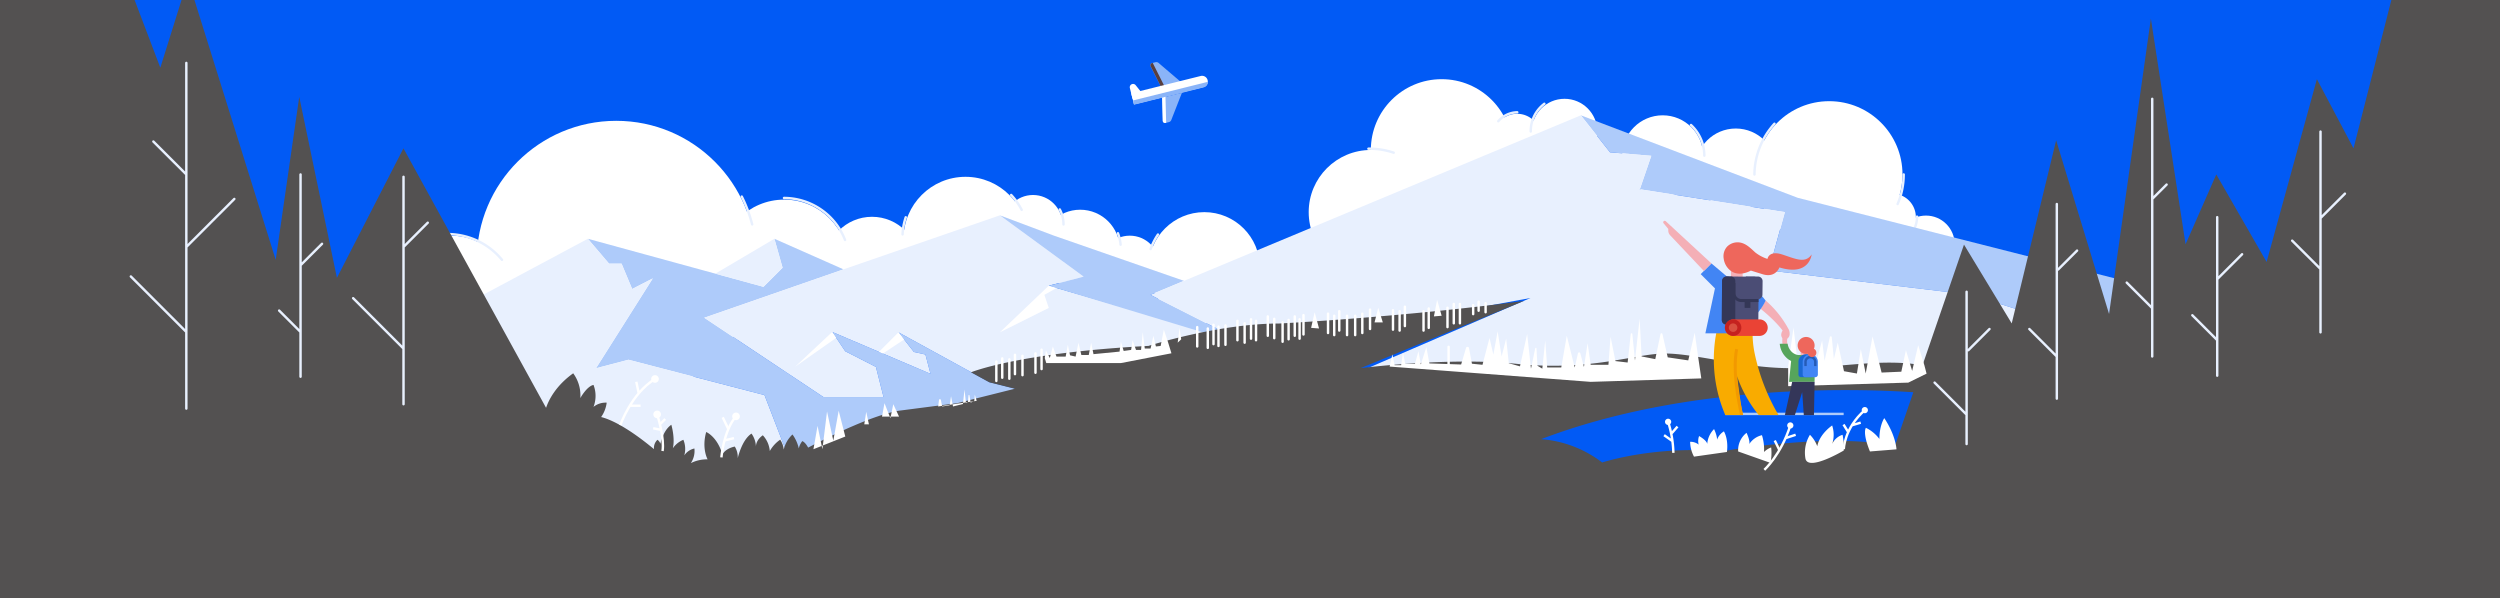 <svg xmlns="http://www.w3.org/2000/svg" fill="none" viewBox="0 0 1024 245">
  <rect x="0" y="0" width="1024" height="245" fill="#333333" stroke="none"/>
  <g clip-path="url(#a)">
    <path fill="#015af5" d="M1023.97 0H32.2v203.21h991.77V0Z" />
    <path
      fill="#ffffff"
      d="M184.63 147.35c14.034 0 25.41-11.376 25.41-25.41s-11.376-25.41-25.41-25.41-25.41 11.376-25.41 25.41 11.376 25.41 25.41 25.41Z"
    />
    <path
      fill="#fff"
      d="M252.4 163.73c31.547 0 57.12-25.573 57.12-57.12 0-31.546-25.573-57.12-57.12-57.12-31.546 0-57.12 25.574-57.12 57.12 0 31.547 25.574 57.12 57.12 57.12Z"
    />
    <path
      fill="#fff"
      d="M321.22 134.24c14.492 0 26.24-11.748 26.24-26.24 0-14.492-11.748-26.24-26.24-26.24-14.492 0-26.24 11.748-26.24 26.24 0 14.492 11.748 26.24 26.24 26.24Z"
    />
    <path
      fill="#fff"
      d="M357.18 127.2c10.604 0 19.2-8.596 19.2-19.2s-8.596-19.2-19.2-19.2-19.2 8.596-19.2 19.2 8.596 19.2 19.2 19.2Z"
    />
    <path
      fill="#fff"
      d="M395.48 123.18c14.017 0 25.38-11.363 25.38-25.38s-11.363-25.38-25.38-25.38S370.1 83.783 370.1 97.8s11.363 25.38 25.38 25.38Z"
    />
    <path
      fill="#fff"
      d="M423.12 103.93c6.644 0 12.03-5.386 12.03-12.03 0-6.644-5.386-12.03-12.03-12.03-6.644 0-12.03 5.386-12.03 12.03 0 6.644 5.386 12.03 12.03 12.03Z"
    />
    <path
      fill="#fff"
      d="M442.44 118.38c8.969 0 16.24-7.271 16.24-16.24 0-8.97-7.271-16.24-16.24-16.24-8.969 0-16.24 7.27-16.24 16.24 0 8.969 7.271 16.24 16.24 16.24Z"
    />
    <path
      fill="#fff"
      d="M462.76 120.77c6.694 0 12.12-5.426 12.12-12.12 0-6.694-5.426-12.12-12.12-12.12-6.694 0-12.12 5.426-12.12 12.12 0 6.694 5.426 12.12 12.12 12.12Z"
    />
    <path
      fill="#fff"
      d="M493.29 132.43c12.576 0 22.77-10.194 22.77-22.77 0-12.575-10.194-22.77-22.77-22.77-12.575 0-22.77 10.195-22.77 22.77 0 12.576 10.195 22.77 22.77 22.77ZM561.5 112.35c14.061 0 25.46-11.399 25.46-25.46 0-14.061-11.399-25.46-25.46-25.46-14.061 0-25.46 11.399-25.46 25.46 0 14.061 11.399 25.46 25.46 25.46Z"
    />
    <path
      fill="#fff"
      d="M590.5 90.43c16.016 0 29-12.984 29-29s-12.984-29-29-29-29 12.984-29 29 12.984 29 29 29Z"
    />
    <path
      fill="#fff"
      d="M621.42 66.03a9.71 9.71 0 0 0 9.71-9.71 9.71 9.71 0 0 0-9.71-9.71 9.71 9.71 0 0 0-9.71 9.71 9.71 9.71 0 0 0 9.71 9.71Z"
    />
    <path
      fill="#fff"
      d="M640.83 67.33c7.417 0 13.43-6.013 13.43-13.43s-6.013-13.43-13.43-13.43-13.43 6.013-13.43 13.43 6.013 13.43 13.43 13.43ZM681.03 80.41c9.162 0 16.59-7.428 16.59-16.59 0-9.162-7.428-16.59-16.59-16.59-9.162 0-16.59 7.428-16.59 16.59 0 9.162 7.428 16.59 16.59 16.59Z"
    />
    <path
      fill="#fff"
      d="M710.98 85.82c9.163 0 16.59-7.428 16.59-16.59 0-9.162-7.427-16.59-16.59-16.59-9.162 0-16.59 7.428-16.59 16.59 0 9.162 7.428 16.59 16.59 16.59Z"
    />
    <path
      fill="#fff"
      d="M749.24 101.48c16.58 0 30.02-13.44 30.02-30.02s-13.44-30.02-30.02-30.02-30.02 13.44-30.02 30.02 13.44 30.02 30.02 30.02Z"
    />
    <path
      fill="#fff"
      d="M775.1 98.58c5.318 0 9.63-4.311 9.63-9.63 0-5.319-4.312-9.63-9.63-9.63a9.63 9.63 0 0 0-9.63 9.63 9.63 9.63 0 0 0 9.63 9.63Z"
    />
    <path
      fill="#fff"
      d="M788.88 111.82c6.495 0 11.76-5.265 11.76-11.76s-5.265-11.76-11.76-11.76-11.76 5.265-11.76 11.76 5.265 11.76 11.76 11.76Z"
    />
    <path
      stroke="#E8F0FE"
      stroke-linecap="round"
      stroke-linejoin="round"
      d="M183.26 95.88a28.902 28.902 0 0 1 22.35 10.55M321.13 81.09a26.892 26.892 0 0 1 25 17.2M303.83 80.52a57.355 57.355 0 0 1 4.26 11.38M414.18 79.86a27.522 27.522 0 0 1 4.3 6.1M369.69 96c.105-2.383.546-4.74 1.31-7M434.09 85.8a13.048 13.048 0 0 1 1.52 6.13M457.91 95.54a17.557 17.557 0 0 1 1.09 4.68M471.3 102a26.165 26.165 0 0 1 3-5.93M560.51 60.91a31.472 31.472 0 0 1 10.34 1.63M613.69 49.66a10.502 10.502 0 0 1 7.77-3.66M627 53.86a13.938 13.938 0 0 1 5.57-11.35M692.63 51.2a17.092 17.092 0 0 1 5.46 12.55M718.62 71.46a31.284 31.284 0 0 1 8.2-20.77M779.75 71.46a30.526 30.526 0 0 1-2.49 12.11M785.21 88.74a11.15 11.15 0 0 1-1.11 5"
    />
    <path
      fill="#AECBFA"
      d="m240.78 97.8 71.93 19.68 7.83-7.82-3.35-11.86 28.32 12.53-57.04 19.82 48.84 32.5h24.59l-3.13-12.37-12.57-6.41-5.31-7.9 40.24 17.14-2.08-7.9-4.72-1.04-6.31-8.05 37.26 20.42 24.3 6.11-103.91 31.67-12.53-32.48-55.74-14.49-13.3 3.5 23.27-36.82-8.44 4.35-4.34-10.38h-5.12l-8.69-10.2ZM647.5 47.23l88.88 33.8 137.58 34.95-12.58 21.8-54-17.01-82.88-9.99 6.58-23.89-59.41-9.37 4.7-13.7-16.9-1.43-11.97-15.16Z"
    />
    <path
      fill="#E8F0FE"
      d="m185.81 127.21 54.97-29.41 8.69 10.2h5.12l4.34 10.38 8.44-4.35-23.27 36.82 13.3-3.5 55.74 14.49 12.53 32.48-81.82 19.43-58.04-86.54ZM317.19 97.8 293 112.09l19.71 5.39 7.83-7.82-3.35-11.86ZM288.47 130.15l57.04-19.82 64.03-22.13 34.32 25.11-14.28 3.71 74.89 21.72-106.66 13.71-29.79-16.33 6.31 8.05 4.72 1.04 2.08 7.9-40.24-17.14 5.31 7.9 12.57 6.41 3.13 12.37h-24.59l-48.84-32.5Z"
    />
    <path
      fill="#AECBFA"
      d="m409.54 88.2 34.32 25.11-14.28 3.71 85.06 25.75-43.43-22 13.75-5.74-53.23-18.5-22.19-8.33Z"
    />
    <path
      fill="#E8F0FE"
      d="M471.21 120.77 647.5 47.23l11.97 15.16 16.9 1.43-4.7 13.7 59.41 9.37-6.58 23.89 82.88 9.99 54 17.01-7.28 29.58-103.54-13.62H553.35l73.53-31.69-112.24 20.72-43.43-22Z"
    />
    <path
      fill="#535151"
      d="M979.496.007 964 60.76l-15-28.33-20.6 74.86-20.61-35.83-12.58 28.6L881 7.6l-17.13 121-21.67-71.13-18.2 75-19.55-32.28-17 49.43c-17-3-34 1.17-54.27 1.17-20.54 0-41.55-6.94-54.07-5.88-12.52 1.06-29.75 7-57.79 4.13s-64 1.75-64 1.75l66.9-27.52C573.31 130 524 132.51 524 132.51c-25 0-53.57 9.17-53.57 9.17-53.57 2.83-72.7 10.82-72.7 10.82l7.47 4.09 10.5 2.64-23.58 5.9-23.92 3.1c-10.09 1.7-26.27 9.38-37.19 15.11-1.23-2.33-2.39-2.66-2.39-2.66a7.622 7.622 0 0 0-1.44 3 15.341 15.341 0 0 0-2.58-5.72 12.41 12.41 0 0 0-3.59 6.2 8.736 8.736 0 0 0-1.44-4.07 14.094 14.094 0 0 0-4.26 4.65 10.736 10.736 0 0 0-2.86-6.45c-2.83 2-2.84 4.36-2.82 4.79a9.683 9.683 0 0 0-1.81-5.48c-4 2.57-5.65 10.1-5.65 10.1a8.172 8.172 0 0 0-1.2-4.79c-4 .86-5.07 3.22-5.07 3.22-2.15-7.37-6.64-9.18-6.64-9.18-1.92 6.78.58 11.2.58 11.2a14.708 14.708 0 0 0-6.88 1.55 8.934 8.934 0 0 0 1.47-6 6.752 6.752 0 0 0-4.15 2.84 9.71 9.71 0 0 0-.37-6.4 9.51 9.51 0 0 0-4.32 3.49c1-4.21-.61-9.65-.61-9.65-3.4 2.29-4.49 7.8-4.49 7.8a2.995 2.995 0 0 0-1.2-1.64 4.55 4.55 0 0 0-1.41 3.83c-11.67-9.68-18.57-12.39-21.66-13.15a12.992 12.992 0 0 0 2.28-5.89 7.876 7.876 0 0 0-5.4 1.73 12.515 12.515 0 0 0 0-9c-2.74.55-5.4 5.4-5.4 5.4a15.272 15.272 0 0 0-2.92-10.16c-7.06 5.06-10 10.84-11.11 14.15L165.25 60.76 138 113.81l-15.43-74.14-9.64 66.76L79.65 0h-5.3l-8.68 27.73L55.128-.007H0V245h1024V.007h-44.504ZM776.06 182.87c-25.17-6.12-70.81 2-70.81 2-27.82-2.45-49 4.57-49 4.57a46.871 46.871 0 0 0-25-9.56c60.4-23.07 130.2-20.71 152.45-19.21l-7.64 22.2Z"
    />
    <path
      fill="#fff"
      d="m340.89 135.97-15.22 14.25 16.84-11.84-1.62-2.41ZM368.02 136.12l-8 8 1.63.69 8.67-5.76-2.3-2.93ZM429.58 117.02l-20.04 19.1 20.04-10-1.81-5.35 4.96-2.79-3.15-.96ZM333.18 184l1.69-9.57 1.98 9.57 1.9-15.47 2.57 11.95 2.2-12.25 2.71 10.57M354.01 173.8l.8-5.13 1.1 5.13h-1.9ZM361.27 170.63l1.02-5.5 2.42 6.2 1.18-5.78 2.35 5.08M384.27 166.49l.35-2.69a.392.392 0 0 1 .137-.218.396.396 0 0 1 .486 0 .392.392 0 0 1 .137.218l.53 2.71L389 166l.54-3.72.82 4.21 4.05-1 .66-5.92.6 5.56.82-.44.21-2.74a.201.201 0 0 1 .195-.156.201.201 0 0 1 .195.156l.5 3 1.48-.77.21-2.57.77 2.57M776.8 184.05s-.19-5.52-5-12.79c0 0-2 2.91-2 8.53a15.456 15.456 0 0 0-5.52-4.56s-1.55 1.84 1.65 9.69l10.87-.87ZM755.2 184.53a27.017 27.017 0 0 0-.48-6.44 6.921 6.921 0 0 0-2.545 1.433 6.92 6.92 0 0 0-1.725 2.357 12.05 12.05 0 0 0 0-7.61s-5.13 3.39-6.1 8.52a12.654 12.654 0 0 0-3-4.7 13.998 13.998 0 0 0-1.84 9.74c1.07 5.42 15.69-3.3 15.69-3.3ZM725.18 189.6a19.79 19.79 0 0 0 .29-6.33 8.113 8.113 0 0 0-2.92 1.86 19.613 19.613 0 0 0-.85-6.88 8.409 8.409 0 0 0-5.22 3.68s.57-1-1.09-4.65a8.995 8.995 0 0 0-3.44 7.64l13.23 4.68ZM707.34 185.13s.81-4.69-1.22-8.45a6.697 6.697 0 0 0-2.83 3.44s.16-1.42-1.21-4.37a9.555 9.555 0 0 0-2.8 6.18s.21-1.25-3.33-3.33a5.925 5.925 0 0 0-.19 3.5 5.237 5.237 0 0 0-3.48-1.13c.03 2.121.572 4.203 1.58 6.07l13.48-1.91Z"
    />
    <path
      stroke="#fff"
      stroke-miterlimit="10"
      d="M722.67 192.45s6.82-6.16 10.64-18.18"
    />
    <path
      fill="#fff"
      d="M733.31 175.54a1.27 1.27 0 1 0-.001-2.541 1.27 1.27 0 0 0 .001 2.541ZM683.26 174.05a1.27 1.27 0 1 0-.001-2.541 1.27 1.27 0 0 0 .001 2.541Z"
    />
    <path
      stroke="#fff"
      stroke-miterlimit="10"
      d="m731.35 179.45 4.15-1.36M728.84 184.35l-1.9-3.91M685.41 185.49a45.141 45.141 0 0 0-2.15-12.71M684.76 177.43l2.35-2.71M685.04 180.68l-3.43-2.44"
    />
    <path
      fill="#fff"
      d="m788.25 149.7-2.56-8.31-2.47 10.53-2.55-8.47-1.89 8.8-8.08.35-3.7-14.82-2.81 15.22-2-10-1.6 10-5.29-.95-2.55-11.7-1.6 6.65-.86-8.88a.398.398 0 0 0-.373-.367.404.404 0 0 0-.417.317l-2.16 9.74-1-8.35-3.44 12.6-6.37-1.83-1.91-16.12-2.19 16v8.06l49.22-1.45 7.47-3.68-.87-3.34ZM695.66 146.89l-1.51-10.63-2.64 11.36-8.41-1.25-2.17-9.56a.403.403 0 0 0-.39-.311.404.404 0 0 0-.25.087.406.406 0 0 0-.14.224L678 147.1l-5.6-1.1-.81-15.53-1.9 17.14-1.09-10.79a.32.32 0 0 0-.64 0l-1.28 11.67-5-.59-2-10-.87 11.53h-7.27l-1.25-8.84-1.51 9.71-1.49-5.6a.49.49 0 0 0-.95 0l-1.34 5.82-3.25-13-2.26 13h-5.76l-.81-11.08-1.19 11.56-2-1.19-.39-7.14a.263.263 0 0 0-.255-.209.26.26 0 0 0-.255.209l-1.74 8.33-1.57-14.2-2.94 13.26-4.58-1.29-1.07-10.09-1.87 7.32-1.63-10.27-1.75 9.52-1.57-6.83-2.88 11-4.32-.44-1.2-6.39a.627.627 0 0 0-.591-.526.63.63 0 0 0-.639.466l-2 6.77-13-.44-1.25-6.7-2.26 7.14-.97-5.48-1.44 5.2h-3.96l-.94-4.57-.75 5.13h-2.69l-.89-4.43-1.13 5 82.34 6.26 45.31-1.41-1.19-8.11Z"
    />
    <path
      stroke="#fff"
      stroke-linecap="round"
      stroke-miterlimit="10"
      d="M593.35 142.07V150M595.47 124.5v7.93M592.89 126.05v7.93M597.98 124.5v7.93M603.41 124.98v3.69M605.64 123.58v3.69M608.5 124.2v3.69M585.21 126.36v7.93M583.08 127.47v7.93M575.44 125.63v7.93M573.28 127.47v7.93M570.57 127.09v7.93M561.17 126.82v7.93M558 128.47v7.93M555.08 129.33v7.93M551.75 129.33v7.93M548.56 127.47v7.93M546.5 129.33v7.93M543.96 128.47v7.93M533.91 129.07V137M532.31 130.79v7.93M530.33 129.6v7.93M527.81 131.05v7.93M525.35 132.05v7.93M521.93 130.59v7.93M519.29 129.6v7.93M514.47 131.43v7.93M512.42 130.79v7.93M509.8 132.43v7.93M506.85 131.43v7.93M501.95 133.3v7.93M499.09 133.77v7.93M497.05 133.03v7.93M494.71 134.55v7.93M490.38 133.98v7.93M426.62 143.24v7.93M424.13 144.76v7.92M418.81 145.74v7.93M415.73 145.33v7.92M413.42 147.2v7.93M410.52 146.79v7.93M408.1 148.1v7.93"
    />
    <path
      fill="#fff"
      d="m538.48 127.89-1.45 6.4 3.25.26-1.8-6.66ZM564.53 126.05l-1.52 6h3.39l-1.87-6ZM588.64 122.81l-1.31 6.79 3.17-.27-1.86-6.52ZM483.83 138.98l-.69-4.69-.76 6.07 1.45-1.38ZM478.37 139.98l-1.66-4.96-1.31 6.68-1.94.21-1.03-4.38-1.15 5.24h-2.38l-.83-6.75-.69 7.31h-2.07l-1.38-3.97-.62 3.97-3.05.42-1.14-3.77-.55 4.04-10.67 1.04-.97-4.7-.97 5.04h-3.04l-1.17-5.04-1.18 5.7-2.28-.52-.9-4.31-.89 4.83h-3.77l-1.48-4.15-1.25 4.74-1.59-3.11-.48 3.11.62 2.07h30.57l20.7-4.01-1.45-4.73Z"
    />
    <path
      stroke="#E8F0FE"
      stroke-linecap="round"
      stroke-linejoin="round"
      d="M76.32 167.36V25.77M76.32 71.46l-13.5-13.49M76.32 101.15l19.66-19.66M76.32 135.97l-22.73-22.73M123.1 71.46v82.84M123.1 108.65l8.8-8.79M123.1 135.97l-8.76-8.76M165.28 72.42v93.15M175.21 91.22l-9.93 9.93M165.28 142.77l-20.63-20.63M805.52 119.51v62.37M814.89 134.77l-8.68 8.68M792.41 156.72l13.11 13.12M842.47 83.57v79.71M850.77 102.64 843 110.4M831.22 134.77l11.25 11.24M881.55 40.48v105.53M887.44 75.6l-5.89 5.89M871.11 115.76l10.44 10.44M908.17 88.95v64.93M918.36 104.14l-10.19 10.19M897.98 129.13l10.19 10.19M950.48 53.9v82.22M960.48 79.32l-9.82 9.82M938.88 98.58l11.6 11.59"
    />
    <path
      fill="#fff"
      d="M268.29 156.79a1.56 1.56 0 1 0 0-3.12 1.56 1.56 0 0 0 0 3.12Z"
    />
    <path
      stroke="#fff"
      stroke-miterlimit="10"
      d="M254.1 174.11s4.37-12.82 14.19-18.88M261.62 161.09l-.99-4.71M257.96 166.19h4.41M295.49 187.35s.78-10.71 6-16.9"
    />
    <path
      fill="#fff"
      d="M269.17 171.29a1.56 1.56 0 1 0-.001-3.121 1.56 1.56 0 0 0 .001 3.121ZM301.48 172.1a1.56 1.56 0 1 0-.001-3.121 1.56 1.56 0 0 0 .001 3.121Z"
    />
    <path
      stroke="#fff"
      stroke-miterlimit="10"
      d="M269.53 170.94s2.67 8.66 1.85 13.8M298.33 175.75l-2.3-4.81M296.75 180.38l3.89-.93M267.55 175.42l3.25.65M270.54 173.57l1.93-1.94"
    />
    <path
      fill="#8AB4F8"
      d="m473.29 25.48-1.38.35a.931.931 0 0 0-.6 1.32l4.25 8.47 8.11-2.06-9.13-7.79a1.42 1.42 0 0 0-1.25-.29Z"
    />
    <path
      fill="#583e3e"
      d="m475.56 35.62-4.25-8.47a.928.928 0 0 1 .6-1.32l.25-.06 4.77 9.5-1.37.35Z"
    />
    <path
      fill="#fff"
      d="m463.336 38.207 28.472-7.083a2.34 2.34 0 0 1 2.836 1.706 2.347 2.347 0 0 1-.876 2.455 2.336 2.336 0 0 1-.828.39l-28.472 7.083-1.132-4.551Z"
    />
    <path
      fill="#fff"
      d="M463.79 34.42a1.354 1.354 0 0 0-.843.611 1.35 1.35 0 0 0-.157 1.029l1.09 4.42 4.81-1.2-3.53-4.4a1.35 1.35 0 0 0-1.37-.46Z"
    />
    <path
      fill="#8AB4F8"
      d="M464.49 42.89 493 35.8a2.333 2.333 0 0 0 1.77-2.29l-30.68 7.63.4 1.75Z"
    />
    <path
      fill="#8AB4F8"
      d="m478.83 50-1.38.34a.926.926 0 0 1-1.058-.478.924.924 0 0 1-.102-.402L476 40l8.12-2-4.37 11.17a1.4 1.4 0 0 1-.92.83Z"
    />
    <path
      fill="#fff"
      d="m476 40 .25 9.47a.924.924 0 0 0 .368.72.922.922 0 0 0 .792.16l.25-.06-.28-10.63L476 40Z"
    />
    <path stroke="#AECBFA" stroke-miterlimit="10" d="M706.75 169.54h48.41" />
    <path
      stroke="#F4AFB6"
      stroke-linecap="round"
      stroke-miterlimit="10"
      stroke-width="1.98"
      d="M731.41 142a7.054 7.054 0 0 1-.21-4"
    />
    <path
      fill="#56A55C"
      d="M732.21 140.79a5.729 5.729 0 0 0 2 3.61 4.714 4.714 0 0 0 3.78 1l.48 3.19a8.001 8.001 0 0 1-6.27-1.65 8.891 8.891 0 0 1-3.16-5.65 3.886 3.886 0 0 1-.06-.48"
    />
    <path fill="#F4AFB6" d="M740.81 143.8h-3.26v2.58h3.26v-2.58Z" />
    <path
      fill="#EE675C"
      d="M739.79 144.96a3.47 3.47 0 1 0-.001-6.941 3.47 3.47 0 0 0 .001 6.941Z"
    />
    <path
      fill="#56A55C"
      d="M739 145.5h1.56a3.374 3.374 0 0 1 2.86 2.7l-.18 8.2h-10.45l1.1-11"
    />
    <path
      fill="#343659"
      d="m734.08 156.4-3 13.64h4.1l3-9.41.66 9.41H743s.12-5.2.27-13.64h-9.19Z"
    />
    <path
      fill="#F4AFB6"
      d="M713.8 108.73H709v7.15h4.8v-7.15ZM723.23 123.1a41.735 41.735 0 0 1 9.51 12s.87 2.09-.33 3.3c0 0-1.42 1.34-2.42 0s.17-3 .17-3-2.62-3.76-9-8.9l2.07-3.4Z"
    />
    <path
      fill="#EE675C"
      d="m717.15 110.83 4.87 1.51c5.28 1.62 6.83-2.8 6.83-2.8 12.37 3.81 13.2-5.35 13.2-5.35-2.6 4-6.85 1.69-12.21 0-5.36-1.69-5.89 1.86-5.89 1.86a16.193 16.193 0 0 1-5-2.65c-1.59-1.43-3.16-3.09-5.23-3.8a6.068 6.068 0 0 0-6.23 1.35 5.81 5.81 0 0 0-1.46 5 7.385 7.385 0 0 0 2.92 5c3.62 2.64 8.2-.12 8.2-.12Z"
    />
    <path
      fill="#F9AB00"
      d="M718.65 144.47a83.745 83.745 0 0 0 9.83 25.53h-8.11a52.391 52.391 0 0 1-8.87-15.88s1.68 13.48 2.5 15.88h-7.33a57.834 57.834 0 0 1-3.1-36.29h14.32v1.09c-.13 3.242.125 6.488.76 9.67Z"
    />
    <path
      fill="#4285F4"
      d="M717.85 136.52h-19.33l3.93-18.4-5.85-5.84 4.39-4.39 6.22 5.25s10.18 2.06 16 10a23.285 23.285 0 0 1-4.76 6.61l-.6 6.77Z"
    />
    <path
      fill="#4B4D75"
      d="m718.461 113.328-11.209-.08a1.88 1.88 0 0 0-1.894 1.866l-.114 15.94a1.88 1.88 0 0 0 1.867 1.893l11.209.08a1.88 1.88 0 0 0 1.894-1.866l.114-15.94a1.88 1.88 0 0 0-1.867-1.893Z"
    />
    <path
      fill="#343757"
      d="M710.78 132.94h-3.66a1.873 1.873 0 0 1-1.733-1.168 1.861 1.861 0 0 1-.137-.722l.11-15.94a1.887 1.887 0 0 1 1.9-1.87h1.67a1.858 1.858 0 0 1 1.323.558 1.866 1.866 0 0 1 .537 1.332l-.01 17.81Z"
    />
    <path
      fill="#F4AFB6"
      d="M701 107.89 682.28 90.6a.63.63 0 0 0-.83 0 .619.619 0 0 0-.06.84l1.93 2.32v.62c-.004.744.279 1.46.79 2L697.92 111l3.08-3.11Z"
    />
    <path
      fill="#F29900"
      d="M712.72 170c-1.48-6.44-3.69-18.41-2-27.12l1.22.24c-.71 3.64-1.37 12.09 2 26.88h-1.22Z"
    />
    <path
      fill="#EA4335"
      d="M709.88 137.59a3.387 3.387 0 0 1-3.206-3.385 3.386 3.386 0 0 1 3.206-3.385h10.6a3.39 3.39 0 1 1 0 6.77h-10.6Z"
    />
    <path
      fill="#C5221F"
      d="M709.88 137.59a3.38 3.38 0 1 0 0-6.76 3.38 3.38 0 0 0 0 6.76Z"
    />
    <path
      fill="#4B4D75"
      d="M715.09 113.27h5a1.889 1.889 0 0 1 1.87 1.9l-.06 5.51a1.871 1.871 0 0 1-.558 1.326 1.878 1.878 0 0 1-1.332.544h-5.07"
    />
    <path
      stroke="#343757"
      stroke-miterlimit="10"
      stroke-width="1.24"
      d="M720.28 123.1h-7a3.079 3.079 0 0 1-3.08-3.08v-4.14"
    />
    <path
      fill="#DA5040"
      d="M709.88 135.95a1.74 1.74 0 1 0 0-3.48 1.74 1.74 0 0 0 0 3.48Z"
    />
    <path fill="#343757" d="M716.97 122.53h-2.37v3.58h2.37v-3.58Z" />
    <path
      fill="#1967D2"
      d="M741.77 154.51h-4.06c-.141 0-.281-.028-.412-.082a1.086 1.086 0 0 1-.58-.586 1.078 1.078 0 0 1-.078-.412v-5.23a3.106 3.106 0 0 1 .904-2.199 3.099 3.099 0 0 1 2.196-.911h1.85l1.26 8.34c0 .286-.114.561-.316.764a1.084 1.084 0 0 1-.764.316Z"
    />
    <path
      fill="#4285F4"
      d="M741.49 145.09a3.11 3.11 0 0 1 3.11 3.11v5.24c0 .284-.113.556-.313.757-.201.2-.473.313-.757.313h-4.07a1.07 1.07 0 0 1-1.07-1.07v-5.24a3.11 3.11 0 0 1 3.11-3.11h-.01Z"
    />
    <path
      stroke="#265BB6"
      stroke-miterlimit="10"
      d="M739.54 149.94v-1.74a2.001 2.001 0 0 1 4 0v1.74"
    />
    <path
      fill="#EE675C"
      d="M742.19 146.26a1.79 1.79 0 1 0-.002-3.582 1.79 1.79 0 0 0 .002 3.582Z"
    />
    <path
      fill="#fff"
      d="M763.83 169.26a1.27 1.27 0 1 0-.001-2.541 1.27 1.27 0 0 0 .001 2.541Z"
    />
    <path
      stroke="#fff"
      stroke-miterlimit="10"
      d="M755.22 184s.06-8.52 8.61-16M758.25 174.27l3.9-1.15M756.95 176.86l-1.84-2.97"
    />
  </g>
  <defs>
    <clipPath id="a">
      <path fill="#fff" d="M0 0h1024v245H0z" />
    </clipPath>
  </defs>
</svg>